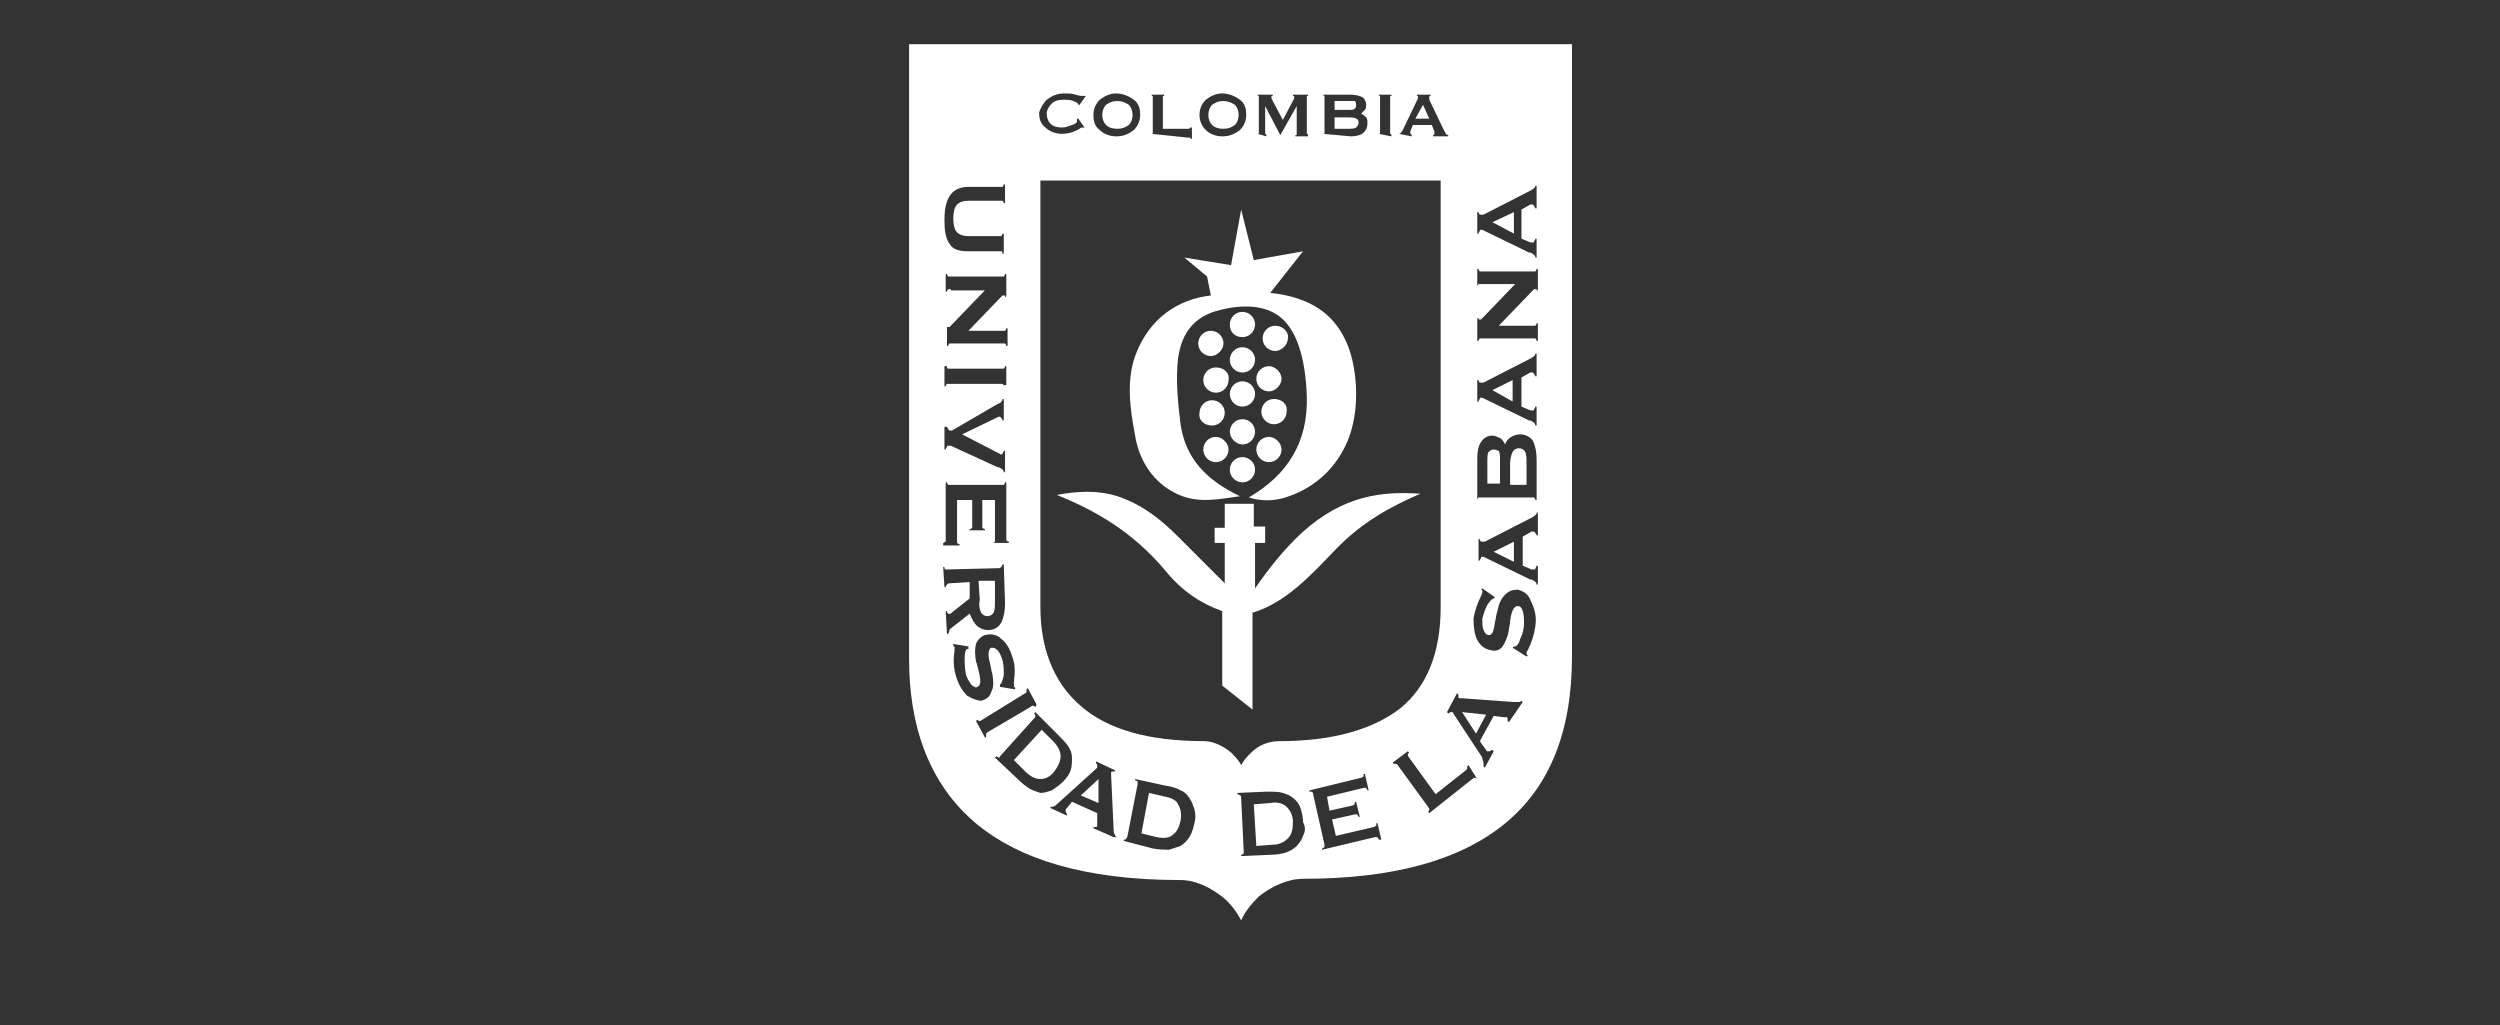 <?xml version="1.0" encoding="utf-8"?>
<!-- Generator: Adobe Illustrator 21.1.0, SVG Export Plug-In . SVG Version: 6.00 Build 0)  -->
<svg version="1.1" id="Capa_1" xmlns="http://www.w3.org/2000/svg" xmlns:xlink="http://www.w3.org/1999/xlink" x="0px" y="0px"
	 viewBox="0 0 198 81.2" style="enable-background:new 0 0 198 81.2;" xml:space="preserve">
<rect x="0" y="0" width="198" height="81.2" fill="#333333" stroke="none"/>
<style type="text/css">
	.st0{clip-path:url(#SVGID_2_);}
	.st1{clip-path:url(#SVGID_4_);fill:#FFFFFF;}
	.st2{clip-path:url(#SVGID_6_);}
	.st3{clip-path:url(#SVGID_8_);fill:#FFFFFF;}
	.st4{clip-path:url(#SVGID_10_);}
	.st5{clip-path:url(#SVGID_12_);fill:#FFFFFF;}
	.st6{clip-path:url(#SVGID_14_);}
	.st7{clip-path:url(#SVGID_16_);fill:#FFFFFF;}
	.st8{clip-path:url(#SVGID_18_);}
	.st9{clip-path:url(#SVGID_20_);fill:#FFFFFF;}
	.st10{clip-path:url(#SVGID_22_);}
	.st11{clip-path:url(#SVGID_24_);fill:#FFFFFF;}
	.st12{clip-path:url(#SVGID_26_);}
	.st13{clip-path:url(#SVGID_28_);fill:#FFFFFF;}
	.st14{clip-path:url(#SVGID_30_);}
	.st15{clip-path:url(#SVGID_32_);fill:#FFFFFF;}
	.st16{clip-path:url(#SVGID_34_);}
	.st17{clip-path:url(#SVGID_36_);fill:#FFFFFF;}
	.st18{clip-path:url(#SVGID_38_);}
	.st19{clip-path:url(#SVGID_40_);fill:#FFFFFF;}
	.st20{clip-path:url(#SVGID_42_);}
	.st21{clip-path:url(#SVGID_44_);fill:#FFFFFF;}
	.st22{clip-path:url(#SVGID_46_);}
	.st23{clip-path:url(#SVGID_48_);fill:#FFFFFF;}
	.st24{clip-path:url(#SVGID_50_);}
	.st25{clip-path:url(#SVGID_52_);fill:#FFFFFF;}
	.st26{clip-path:url(#SVGID_54_);}
	.st27{clip-path:url(#SVGID_56_);fill:#FFFFFF;}
	.st28{clip-path:url(#SVGID_58_);}
	.st29{clip-path:url(#SVGID_60_);fill:#FFFFFF;}
	.st30{clip-path:url(#SVGID_62_);}
	.st31{clip-path:url(#SVGID_64_);fill:#FFFFFF;}
	.st32{clip-path:url(#SVGID_66_);}
	.st33{clip-path:url(#SVGID_68_);enable-background:new    ;}
	.st34{clip-path:url(#SVGID_70_);}
	.st35{clip-path:url(#SVGID_72_);}
	.st36{clip-path:url(#SVGID_74_);fill:#FFFFFF;}
	.st37{clip-path:url(#SVGID_76_);}
	.st38{clip-path:url(#SVGID_78_);fill:#FFFFFF;}
	.st39{clip-path:url(#SVGID_80_);}
	.st40{clip-path:url(#SVGID_82_);fill:#FFFFFF;}
	.st41{clip-path:url(#SVGID_84_);}
	.st42{clip-path:url(#SVGID_86_);fill:#FFFFFF;}
	.st43{clip-path:url(#SVGID_88_);}
	.st44{clip-path:url(#SVGID_90_);fill:#FFFFFF;}
	.st45{clip-path:url(#SVGID_92_);}
	.st46{clip-path:url(#SVGID_94_);fill:#FFFFFF;}
	.st47{clip-path:url(#SVGID_96_);}
	.st48{clip-path:url(#SVGID_98_);fill:#FFFFFF;}
	.st49{clip-path:url(#SVGID_100_);}
	.st50{clip-path:url(#SVGID_102_);fill:#FFFFFF;}
	.st51{clip-path:url(#SVGID_104_);}
	.st52{clip-path:url(#SVGID_106_);fill:#FFFFFF;}
	.st53{clip-path:url(#SVGID_108_);}
	.st54{clip-path:url(#SVGID_110_);fill:#FFFFFF;}
	.st55{clip-path:url(#SVGID_112_);}
	.st56{clip-path:url(#SVGID_114_);fill:#FFFFFF;}
	.st57{clip-path:url(#SVGID_116_);}
	.st58{clip-path:url(#SVGID_118_);fill:#FFFFFF;}
	.st59{clip-path:url(#SVGID_120_);}
	.st60{clip-path:url(#SVGID_122_);fill:#FFFFFF;}
	.st61{clip-path:url(#SVGID_124_);}
	.st62{clip-path:url(#SVGID_126_);fill:#FFFFFF;}
	.st63{clip-path:url(#SVGID_128_);}
	.st64{clip-path:url(#SVGID_130_);fill:#FFFFFF;}
	.st65{clip-path:url(#SVGID_132_);}
	.st66{clip-path:url(#SVGID_134_);fill:#FFFFFF;}
</style>
<g>
	<defs>
		<path id="SVGID_1_" d="M77.7,48.5c0.1,0.2,0.3,0.3,0.5,0.3c0.2,0,0.4-0.1,0.5-0.3c0.1-0.2,0.1-0.5,0.1-1l0-1.5l-1.3,0l0.1,1.5
			C77.5,48,77.6,48.3,77.7,48.5"/>
	</defs>
	<clipPath id="SVGID_2_">
		<use xlink:href="#SVGID_1_"  style="overflow:visible;"/>
	</clipPath>
	<g class="st0">
		<defs>
			<rect id="SVGID_3_" x="-56.8" y="-827" width="915.9" height="1308"/>
		</defs>
		<clipPath id="SVGID_4_">
			<use xlink:href="#SVGID_3_"  style="overflow:visible;"/>
		</clipPath>
		<rect x="73.9" y="42.4" class="st1" width="8.5" height="10"/>
	</g>
</g>
<g>
	<defs>
		<path id="SVGID_5_" d="M88.5,10.2c0.4,0,0.6-0.1,0.9-0.3c0.2-0.2,0.3-0.5,0.3-0.8c0-0.3-0.1-0.6-0.3-0.8C89.1,8.1,88.8,8,88.5,8
			c-0.4,0-0.6,0.1-0.9,0.3c-0.2,0.2-0.3,0.5-0.3,0.8c0,0.3,0.1,0.6,0.3,0.8C87.8,10.1,88.1,10.2,88.5,10.2"/>
	</defs>
	<clipPath id="SVGID_6_">
		<use xlink:href="#SVGID_5_"  style="overflow:visible;"/>
	</clipPath>
	<g class="st2">
		<defs>
			<rect id="SVGID_7_" x="-56.8" y="-827" width="915.9" height="1308"/>
		</defs>
		<clipPath id="SVGID_8_">
			<use xlink:href="#SVGID_7_"  style="overflow:visible;"/>
		</clipPath>
		<rect x="83.7" y="4.4" class="st3" width="9.5" height="9.4"/>
	</g>
</g>
<g>
	<defs>
		<polygon id="SVGID_9_" points="119.9,16.8 118.2,17.6 119.9,18.5 		"/>
	</defs>
	<clipPath id="SVGID_10_">
		<use xlink:href="#SVGID_9_"  style="overflow:visible;"/>
	</clipPath>
	<g class="st4">
		<defs>
			<rect id="SVGID_11_" x="-56.8" y="-827" width="915.9" height="1308"/>
		</defs>
		<clipPath id="SVGID_12_">
			<use xlink:href="#SVGID_11_"  style="overflow:visible;"/>
		</clipPath>
		<rect x="114.6" y="13.3" class="st5" width="8.8" height="8.8"/>
	</g>
</g>
<g>
	<defs>
		<polygon id="SVGID_13_" points="85.6,63 87,63.6 87,61.7 		"/>
	</defs>
	<clipPath id="SVGID_14_">
		<use xlink:href="#SVGID_13_"  style="overflow:visible;"/>
	</clipPath>
	<g class="st6">
		<defs>
			<rect id="SVGID_15_" x="-56.8" y="-827" width="915.9" height="1308"/>
		</defs>
		<clipPath id="SVGID_16_">
			<use xlink:href="#SVGID_15_"  style="overflow:visible;"/>
		</clipPath>
		<rect x="82" y="58.1" class="st7" width="8.6" height="9.1"/>
	</g>
</g>
<g>
	<defs>
		<path id="SVGID_17_" d="M84,59.9c0-0.4-0.2-0.8-0.6-1.2l-0.9-0.9l-2.2,2.4l0.9,0.9c0.4,0.4,0.8,0.6,1.2,0.6c0.4,0,0.8-0.2,1.1-0.6
			C83.8,60.7,84,60.3,84,59.9"/>
	</defs>
	<clipPath id="SVGID_18_">
		<use xlink:href="#SVGID_17_"  style="overflow:visible;"/>
	</clipPath>
	<g class="st8">
		<defs>
			<rect id="SVGID_19_" x="-56.8" y="-827" width="915.9" height="1308"/>
		</defs>
		<clipPath id="SVGID_20_">
			<use xlink:href="#SVGID_19_"  style="overflow:visible;"/>
		</clipPath>
		<rect x="76.7" y="54.2" class="st9" width="10.9" height="11"/>
	</g>
</g>
<g>
	<defs>
		<path id="SVGID_21_" d="M96.9,10.2c0.4,0,0.6-0.1,0.9-0.3c0.2-0.2,0.3-0.5,0.3-0.8c0-0.3-0.1-0.6-0.3-0.8C97.5,8.1,97.2,8,96.9,8
			c-0.4,0-0.6,0.1-0.9,0.3c-0.2,0.2-0.3,0.5-0.3,0.8c0,0.3,0.1,0.6,0.3,0.8C96.2,10.1,96.5,10.2,96.9,10.2"/>
	</defs>
	<clipPath id="SVGID_22_">
		<use xlink:href="#SVGID_21_"  style="overflow:visible;"/>
	</clipPath>
	<g class="st10">
		<defs>
			<rect id="SVGID_23_" x="-56.8" y="-827" width="915.9" height="1308"/>
		</defs>
		<clipPath id="SVGID_24_">
			<use xlink:href="#SVGID_23_"  style="overflow:visible;"/>
		</clipPath>
		<rect x="92.1" y="4.4" class="st11" width="9.5" height="9.4"/>
	</g>
</g>
<g>
	<defs>
		<path id="SVGID_25_" d="M120.3,35.5c-0.2,0-0.4,0.1-0.5,0.3c-0.1,0.2-0.2,0.5-0.2,1v1.6h1.3v-1.6c0-0.5,0-0.8-0.1-1
			C120.7,35.6,120.5,35.5,120.3,35.5"/>
	</defs>
	<clipPath id="SVGID_26_">
		<use xlink:href="#SVGID_25_"  style="overflow:visible;"/>
	</clipPath>
	<g class="st12">
		<defs>
			<rect id="SVGID_27_" x="-56.8" y="-827" width="915.9" height="1308"/>
		</defs>
		<clipPath id="SVGID_28_">
			<use xlink:href="#SVGID_27_"  style="overflow:visible;"/>
		</clipPath>
		<rect x="116.1" y="31.9" class="st13" width="8.4" height="10"/>
	</g>
</g>
<g>
	<defs>
		<path id="SVGID_29_" d="M118.3,35.6c-0.2,0-0.3,0.1-0.4,0.2c-0.1,0.1-0.1,0.4-0.1,0.8v1.7h1v-1.9c0-0.3,0-0.5-0.1-0.7
			C118.6,35.7,118.5,35.6,118.3,35.6"/>
	</defs>
	<clipPath id="SVGID_30_">
		<use xlink:href="#SVGID_29_"  style="overflow:visible;"/>
	</clipPath>
	<g class="st14">
		<defs>
			<rect id="SVGID_31_" x="-56.8" y="-827" width="915.9" height="1308"/>
		</defs>
		<clipPath id="SVGID_32_">
			<use xlink:href="#SVGID_31_"  style="overflow:visible;"/>
		</clipPath>
		<rect x="114.2" y="32" class="st15" width="8.2" height="9.9"/>
	</g>
</g>
<g>
	<defs>
		<path id="SVGID_33_" d="M92.3,63.1L91,62.8L90.4,66l1.2,0.3c0.5,0.1,1,0.1,1.3-0.2c0.3-0.2,0.5-0.6,0.6-1.1c0.1-0.5,0-1-0.2-1.3
			C93.2,63.4,92.8,63.2,92.3,63.1"/>
	</defs>
	<clipPath id="SVGID_34_">
		<use xlink:href="#SVGID_33_"  style="overflow:visible;"/>
	</clipPath>
	<g class="st16">
		<defs>
			<rect id="SVGID_35_" x="-56.8" y="-827" width="915.9" height="1308"/>
		</defs>
		<clipPath id="SVGID_36_">
			<use xlink:href="#SVGID_35_"  style="overflow:visible;"/>
		</clipPath>
		<rect x="86.9" y="59.2" class="st17" width="10.4" height="10.7"/>
	</g>
</g>
<g>
	<defs>
		<polygon id="SVGID_37_" points="112.7,8.3 112.1,9.4 113.2,9.4 		"/>
	</defs>
	<clipPath id="SVGID_38_">
		<use xlink:href="#SVGID_37_"  style="overflow:visible;"/>
	</clipPath>
	<g class="st18">
		<defs>
			<rect id="SVGID_39_" x="-56.8" y="-827" width="915.9" height="1308"/>
		</defs>
		<clipPath id="SVGID_40_">
			<use xlink:href="#SVGID_39_"  style="overflow:visible;"/>
		</clipPath>
		<rect x="108.5" y="4.7" class="st19" width="8.2" height="8.3"/>
	</g>
</g>
<g>
	<defs>
		<polygon id="SVGID_41_" points="119.8,30.1 118.2,30.9 119.8,31.8 		"/>
	</defs>
	<clipPath id="SVGID_42_">
		<use xlink:href="#SVGID_41_"  style="overflow:visible;"/>
	</clipPath>
	<g class="st20">
		<defs>
			<rect id="SVGID_43_" x="-56.8" y="-827" width="915.9" height="1308"/>
		</defs>
		<clipPath id="SVGID_44_">
			<use xlink:href="#SVGID_43_"  style="overflow:visible;"/>
		</clipPath>
		<rect x="114.6" y="26.6" class="st21" width="8.8" height="8.8"/>
	</g>
</g>
<g>
	<defs>
		<path id="SVGID_45_" d="M107.3,8.6c0.1-0.1,0.1-0.1,0.1-0.3c0-0.1,0-0.2-0.1-0.3C107.2,8,107,8,106.8,8h-1.1v0.7h1.2
			C107.1,8.7,107.2,8.7,107.3,8.6"/>
	</defs>
	<clipPath id="SVGID_46_">
		<use xlink:href="#SVGID_45_"  style="overflow:visible;"/>
	</clipPath>
	<g class="st22">
		<defs>
			<rect id="SVGID_47_" x="-56.8" y="-827" width="915.9" height="1308"/>
		</defs>
		<clipPath id="SVGID_48_">
			<use xlink:href="#SVGID_47_"  style="overflow:visible;"/>
		</clipPath>
		<rect x="102.1" y="4.4" class="st23" width="9" height="7.9"/>
	</g>
</g>
<g>
	<defs>
		<path id="SVGID_49_" d="M107.6,9.7c0-0.2-0.1-0.3-0.2-0.3c-0.1-0.1-0.3-0.1-0.6-0.1h-1.1v0.9h1c0.3,0,0.6,0,0.7-0.1
			C107.5,10,107.6,9.9,107.6,9.7"/>
	</defs>
	<clipPath id="SVGID_50_">
		<use xlink:href="#SVGID_49_"  style="overflow:visible;"/>
	</clipPath>
	<g class="st24">
		<defs>
			<rect id="SVGID_51_" x="-56.8" y="-827" width="915.9" height="1308"/>
		</defs>
		<clipPath id="SVGID_52_">
			<use xlink:href="#SVGID_51_"  style="overflow:visible;"/>
		</clipPath>
		<rect x="102.1" y="5.7" class="st25" width="9" height="8"/>
	</g>
</g>
<g>
	<defs>
		<polygon id="SVGID_53_" points="119.9,44.5 119.9,42.9 118.3,43.7 		"/>
	</defs>
	<clipPath id="SVGID_54_">
		<use xlink:href="#SVGID_53_"  style="overflow:visible;"/>
	</clipPath>
	<g class="st26">
		<defs>
			<rect id="SVGID_55_" x="-56.8" y="-827" width="915.9" height="1308"/>
		</defs>
		<clipPath id="SVGID_56_">
			<use xlink:href="#SVGID_55_"  style="overflow:visible;"/>
		</clipPath>
		<rect x="114.7" y="39.3" class="st27" width="8.8" height="8.8"/>
	</g>
</g>
<g>
	<defs>
		<path id="SVGID_57_" d="M100.6,63.6l-1.3,0.1l0.2,3.3l1.3-0.1c0.5,0,0.9-0.2,1.2-0.5c0.3-0.3,0.4-0.7,0.4-1.3
			c0-0.5-0.2-0.9-0.5-1.2C101.6,63.6,101.1,63.5,100.6,63.6"/>
	</defs>
	<clipPath id="SVGID_58_">
		<use xlink:href="#SVGID_57_"  style="overflow:visible;"/>
	</clipPath>
	<g class="st28">
		<defs>
			<rect id="SVGID_59_" x="-56.8" y="-827" width="915.9" height="1308"/>
		</defs>
		<clipPath id="SVGID_60_">
			<use xlink:href="#SVGID_59_"  style="overflow:visible;"/>
		</clipPath>
		<rect x="95.8" y="60" class="st29" width="10.1" height="10.5"/>
	</g>
</g>
<g>
	<defs>
		<polygon id="SVGID_61_" points="116.9,58.1 117.7,56.6 115.8,56.4 		"/>
	</defs>
	<clipPath id="SVGID_62_">
		<use xlink:href="#SVGID_61_"  style="overflow:visible;"/>
	</clipPath>
	<g class="st30">
		<defs>
			<rect id="SVGID_63_" x="-56.8" y="-827" width="915.9" height="1308"/>
		</defs>
		<clipPath id="SVGID_64_">
			<use xlink:href="#SVGID_63_"  style="overflow:visible;"/>
		</clipPath>
		<rect x="112.3" y="52.9" class="st31" width="9" height="8.8"/>
	</g>
</g>
<g>
	<defs>
		<rect id="SVGID_65_" x="72" y="3.5" width="52.5" height="69.5"/>
	</defs>
	<clipPath id="SVGID_66_">
		<use xlink:href="#SVGID_65_"  style="overflow:visible;"/>
	</clipPath>
	<g class="st32">
		<defs>
			<rect id="SVGID_67_" x="-56.8" y="-827" width="915.9" height="1308"/>
		</defs>
		<clipPath id="SVGID_68_">
			<use xlink:href="#SVGID_67_"  style="overflow:visible;"/>
		</clipPath>
		<g class="st33">
			<g>
				<defs>
					<rect id="SVGID_69_" x="72" y="3" width="52.9" height="70.1"/>
				</defs>
				<clipPath id="SVGID_70_">
					<use xlink:href="#SVGID_69_"  style="overflow:visible;"/>
				</clipPath>
				<g class="st34">
					<defs>
						<path id="SVGID_71_" d="M72,3.5v48.7c0,5,1.4,9.8,5.4,13.1c3.3,2.7,8.4,4.4,16.1,4.4c1.2,0,2.4,0.6,3.4,1.4
							c0.6,0.5,1.1,1.2,1.4,1.8c0.3-0.7,0.8-1.3,1.4-1.9c1-0.8,2.3-1.4,3.5-1.4c7,0,12.3-1.4,15.9-4.3c3.6-2.9,5.4-7.3,5.4-13.3V3.5
							H72z M121.4,25.8c0.1,0,0.2,0,0.2,0c0,0,0.1-0.1,0.1-0.2h0.1V27h-0.1c0-0.1-0.1-0.2-0.1-0.2c0,0-0.1,0-0.2,0h-4
							c-0.1,0-0.1,0-0.2,0c0,0-0.1,0.1-0.1,0.2H117v-1.8h0.1c0,0,0,0.1,0,0.1c0,0,0.1,0,0.1,0c0,0,0.1,0,0.1,0c0,0,0.1-0.1,0.1-0.1
							l2.6-2.7h-2.7c-0.1,0-0.2,0-0.2,0c0,0-0.1,0.1-0.1,0.2H117v-1.4h0.1c0,0.1,0.1,0.2,0.1,0.2c0,0,0.1,0,0.2,0h4
							c0.1,0,0.1,0,0.2,0c0,0,0.1-0.1,0.1-0.2h0.1V23h-0.1c0-0.1,0-0.1,0-0.1c0,0-0.1,0-0.1,0c0,0-0.1,0-0.1,0c0,0-0.1,0.1-0.1,0.1
							l-2.7,2.8H121.4z M117,16.8h0.1c0,0.1,0.1,0.2,0.1,0.2c0,0,0.1,0,0.1,0c0,0,0,0,0.1,0c0,0,0.1,0,0.1,0l3.7-1.9
							c0.2-0.1,0.3-0.2,0.3-0.2c0.1-0.1,0.1-0.1,0.1-0.2h0.1v1.8h-0.1c0-0.1-0.1-0.1-0.1-0.2c0,0-0.1-0.1-0.1-0.1c0,0,0,0-0.1,0
							c0,0-0.1,0-0.1,0l-0.7,0.4v2.3l0.7,0.3c0,0,0.1,0,0.1,0c0,0,0,0,0.1,0c0.1,0,0.1,0,0.1-0.1c0,0,0.1-0.1,0.1-0.2h0.1v1.5h-0.1
							c0-0.2-0.2-0.3-0.4-0.4c0,0,0,0-0.1,0l-3.7-1.8c0,0-0.1,0-0.1,0c0,0,0,0,0,0c-0.1,0-0.1,0-0.1,0.1c0,0-0.1,0.1-0.1,0.2H117
							V16.8z M117,30.1h0.1c0,0.1,0.1,0.2,0.1,0.2c0,0,0.1,0,0.1,0c0,0,0,0,0.1,0c0,0,0.1,0,0.1,0l3.7-1.9c0.2-0.1,0.3-0.2,0.3-0.2
							c0.1-0.1,0.1-0.1,0.1-0.2h0.1v1.8h-0.1c0-0.1-0.1-0.1-0.1-0.2c0,0-0.1-0.1-0.1-0.1c0,0,0,0-0.1,0c0,0-0.1,0-0.1,0l-0.7,0.4
							v2.3l0.7,0.3c0,0,0.1,0,0.1,0c0,0,0,0,0.1,0c0.1,0,0.1,0,0.1-0.1c0,0,0.1-0.1,0.1-0.2h0.1v1.5h-0.1c0-0.2-0.2-0.3-0.4-0.4
							c0,0,0,0-0.1,0l-3.7-1.8c0,0-0.1,0-0.1,0c0,0,0,0,0,0c-0.1,0-0.1,0-0.1,0.1c0,0-0.1,0.1-0.1,0.2H117V30.1z M121.7,36.4v3.2
							h-0.1c0-0.1-0.1-0.2-0.1-0.2c0,0-0.1,0-0.2,0h-4c-0.1,0-0.1,0-0.2,0c0,0-0.1,0.1-0.1,0.2H117v-3.3c0-0.6,0.1-1,0.3-1.3
							c0.2-0.3,0.5-0.5,0.9-0.5c0.2,0,0.4,0.1,0.6,0.2c0.2,0.1,0.3,0.3,0.4,0.5c0.1-0.3,0.3-0.5,0.5-0.6c0.2-0.1,0.4-0.2,0.7-0.2
							c0.4,0,0.8,0.2,1,0.5C121.6,35.3,121.7,35.8,121.7,36.4z M110.8,10.6c0.1,0,0.2-0.1,0.3-0.3c0,0,0,0,0,0l1.2-2.5
							c0,0,0,0,0-0.1c0,0,0,0,0,0c0,0,0-0.1,0-0.1c0,0-0.1,0-0.1-0.1V7.5h1.1v0.1c-0.1,0-0.1,0-0.1,0.1c0,0,0,0,0,0.1c0,0,0,0,0,0
							c0,0,0,0,0,0.1l1.2,2.5c0.1,0.1,0.1,0.2,0.1,0.2c0,0,0.1,0.1,0.2,0.1v0.1h-1.2v-0.1c0.1,0,0.1,0,0.1-0.1c0,0,0,0,0-0.1
							c0,0,0,0,0,0c0,0,0,0,0-0.1l-0.2-0.5h-1.5l-0.2,0.5c0,0,0,0.1,0,0.1c0,0,0,0,0,0c0,0,0,0.1,0,0.1c0,0,0.1,0,0.1,0.1v0.1
							L110.8,10.6L110.8,10.6z M109.2,10.6c0.1,0,0.1,0,0.1-0.1c0,0,0-0.1,0-0.1V7.7c0-0.1,0-0.1,0-0.1c0,0-0.1,0-0.1-0.1V7.5h1v0.1
							c-0.1,0-0.1,0-0.1,0.1c0,0,0,0.1,0,0.1v2.7c0,0.1,0,0.1,0,0.1c0,0,0.1,0,0.1,0.1v0.1L109.2,10.6L109.2,10.6z M104.8,10.6
							c0.1,0,0.1,0,0.1-0.1c0,0,0-0.1,0-0.1V7.7c0-0.1,0-0.1,0-0.1c0,0-0.1,0-0.1-0.1V7.5h2.2c0.4,0,0.7,0.1,0.9,0.2
							c0.2,0.1,0.3,0.4,0.3,0.6c0,0.1,0,0.3-0.1,0.4c-0.1,0.1-0.2,0.2-0.3,0.3c0.2,0.1,0.3,0.2,0.4,0.3c0.1,0.1,0.1,0.3,0.1,0.5
							c0,0.3-0.1,0.5-0.3,0.7c-0.2,0.2-0.6,0.3-1,0.3L104.8,10.6L104.8,10.6z M99.6,10.6c0.1,0,0.1,0,0.1-0.1c0,0,0-0.1,0-0.1V7.7
							c0-0.1,0-0.1,0-0.1c0,0-0.1,0-0.1-0.1V7.5h1.2v0.1c0,0-0.1,0-0.1,0c0,0,0,0.1,0,0.1c0,0,0,0,0,0.1c0,0,0,0,0,0l0.9,1.7
							l0.9-1.7c0,0,0-0.1,0-0.1c0,0,0,0,0,0c0,0,0-0.1,0-0.1c0,0-0.1,0-0.1,0V7.5h1.2v0.1c-0.1,0-0.1,0-0.1,0.1c0,0,0,0.1,0,0.1v2.7
							c0,0.1,0,0.1,0,0.1c0,0,0.1,0,0.1,0.1v0.1h-1v-0.1c0.1,0,0.1,0,0.1-0.1c0,0,0-0.1,0-0.1V8.4l-1.3,2.3l-1.2-2.3v2.1
							c0,0.1,0,0.1,0,0.1c0,0,0.1,0,0.1,0.1v0.1L99.6,10.6L99.6,10.6z M95.5,7.9c0.4-0.3,0.8-0.5,1.3-0.5c0.5,0,1,0.2,1.4,0.5
							c0.4,0.3,0.5,0.7,0.5,1.2c0,0.5-0.2,0.9-0.5,1.2c-0.4,0.3-0.8,0.5-1.4,0.5c-0.5,0-1-0.2-1.3-0.5C95.2,10,95,9.6,95,9.1
							C95,8.6,95.2,8.2,95.5,7.9z M91.2,10.6c0.1,0,0.1,0,0.1-0.1c0,0,0-0.1,0-0.1V7.7c0-0.1,0-0.1,0-0.1c0,0-0.1,0-0.1-0.1V7.5h1
							v0.1c-0.1,0-0.1,0-0.1,0.1c0,0,0,0.1,0,0.1v2.4h2c0.1,0,0.1,0,0.1,0c0,0,0-0.1,0.1-0.1l0.1,0v0.9h-0.1c0-0.1,0-0.1-0.1-0.1
							c0,0-0.1,0-0.1,0L91.2,10.6L91.2,10.6z M87.1,7.9c0.4-0.3,0.8-0.5,1.3-0.5c0.5,0,1,0.2,1.4,0.5c0.4,0.3,0.5,0.7,0.5,1.2
							c0,0.5-0.2,0.9-0.5,1.2c-0.4,0.3-0.8,0.5-1.4,0.5c-0.5,0-1-0.2-1.3-0.5c-0.4-0.3-0.5-0.7-0.5-1.2C86.6,8.6,86.8,8.2,87.1,7.9z
							 M82.9,7.9c0.4-0.3,0.8-0.5,1.4-0.5c0.3,0,0.6,0,0.9,0.1c0.3,0.1,0.5,0.1,0.5,0.1c0,0,0,0,0.1,0c0,0,0.1,0,0.1,0l0.1,0
							l-0.5,0.7l-0.1,0c0,0,0,0,0,0c0,0,0,0,0,0c0-0.1-0.1-0.2-0.4-0.3c-0.2-0.1-0.5-0.1-0.8-0.1c-0.4,0-0.7,0.1-0.9,0.3
							c-0.2,0.2-0.4,0.5-0.4,0.8c0,0.3,0.1,0.6,0.3,0.8c0.2,0.2,0.5,0.3,0.9,0.3c0.3,0,0.5-0.1,0.8-0.2c0.3-0.1,0.4-0.2,0.4-0.3
							c0,0,0,0,0-0.1c0,0,0,0,0-0.1l0.1,0l0.5,0.7l-0.1,0c0,0,0,0-0.1,0c0,0,0,0,0,0c0,0-0.1,0-0.2,0.1c-0.5,0.3-1,0.4-1.4,0.4
							c-0.5,0-1-0.2-1.3-0.5c-0.4-0.3-0.5-0.7-0.5-1.2C82.4,8.6,82.6,8.2,82.9,7.9z M79.1,35.9C79.1,35.9,79.2,35.9,79.1,35.9
							c0.1,0,0.1,0.1,0.2,0.1c0,0,0.1,0,0.1-0.1c0,0,0.1-0.1,0.1-0.2h0.1v1.7h-0.1c0-0.2-0.2-0.3-0.4-0.4c0,0-0.1,0-0.1,0l-3.7-1.7
							c0,0,0,0-0.1,0c0,0-0.1,0-0.1,0c-0.1,0-0.1,0-0.1,0.1c0,0-0.1,0.1-0.1,0.2h-0.1v-1.8H75c0,0.1,0.1,0.1,0.1,0.2
							c0,0,0.1,0.1,0.1,0.1c0,0,0,0,0.1,0c0,0,0.1,0,0.1,0L79,32c0.2-0.1,0.3-0.1,0.3-0.2c0.1-0.1,0.1-0.1,0.1-0.2h0.1v1.7h-0.1
							c0-0.1-0.1-0.2-0.1-0.2c0,0-0.1-0.1-0.1-0.1c0,0-0.1,0-0.1,0c0,0,0,0,0,0l-2.9,1.4L79.1,35.9z M75.3,22.9c-0.1,0-0.2,0-0.2,0
							c0,0-0.1,0.1-0.1,0.2h-0.1v-1.4H75c0,0.1,0.1,0.2,0.1,0.2c0,0,0.1,0,0.2,0h4c0.1,0,0.1,0,0.2,0c0,0,0.1-0.1,0.1-0.2h0.1v1.8
							h-0.1c0,0,0-0.1,0-0.1c0,0-0.1,0-0.1,0c0,0-0.1,0-0.1,0c0,0-0.1,0.1-0.1,0.1l-2.6,2.7h2.7c0.1,0,0.2,0,0.2,0
							c0,0,0.1-0.1,0.1-0.2h0.1v1.4h-0.1c0-0.1-0.1-0.2-0.1-0.2c0,0-0.1,0-0.2,0h-4c-0.1,0-0.1,0-0.2,0c0,0-0.1,0.1-0.1,0.2h-0.1
							v-1.6H75c0,0.1,0,0.1,0,0.1c0,0,0.1,0,0.1,0c0,0,0.1,0,0.1,0c0,0,0.1-0.1,0.1-0.1l2.7-2.8H75.3z M79.5,30.6
							c0-0.1,0-0.1-0.1-0.2c0,0-0.1,0-0.2,0h-4c-0.1,0-0.2,0-0.2,0c0,0-0.1,0.1-0.1,0.2h-0.1V29H75c0,0.1,0,0.2,0.1,0.2
							c0,0,0.1,0,0.2,0h4c0.1,0,0.2,0,0.2,0c0,0,0.1-0.1,0.1-0.2h0.1v1.5H79.5z M75.3,15.4c0.3-0.4,0.8-0.6,1.4-0.6h2.5
							c0.1,0,0.2,0,0.2,0c0,0,0.1-0.1,0.1-0.2h0.1v1.5h-0.1c0-0.1,0-0.1-0.1-0.2c0,0-0.1,0-0.2,0h-2.5c-0.4,0-0.7,0.1-0.9,0.3
							c-0.2,0.2-0.3,0.6-0.3,1.1c0,0.5,0.1,0.9,0.3,1.1c0.2,0.2,0.5,0.3,0.9,0.3h0h2.4c0.1,0,0.2,0,0.2,0c0,0,0.1-0.1,0.1-0.2h0.1
							v1.6h-0.1c0-0.1,0-0.2-0.1-0.2c0,0-0.1,0-0.2,0h-2.5c-0.7,0-1.2-0.2-1.4-0.6c-0.3-0.4-0.4-1-0.4-1.9
							C74.8,16.4,75,15.8,75.3,15.4z M74.7,43c0.1,0,0.1-0.1,0.2-0.1c0,0,0-0.1,0-0.2v-4.5H75c0,0.1,0.1,0.2,0.1,0.2
							c0,0,0.1,0,0.2,0h4c0.1,0,0.1,0,0.2,0c0,0,0.1-0.1,0.1-0.2h0.1v4.4c0,0.1,0,0.2,0,0.2c0,0,0.1,0.1,0.2,0.1v0.1h-1.3V43
							c0.1,0,0.1,0,0.2-0.1c0,0,0-0.1,0-0.2v0v-3.1h-1v2c0,0.1,0,0.2,0,0.2c0,0,0.1,0.1,0.2,0.1V42h-1.2v-0.1c0.1,0,0.1,0,0.2-0.1
							c0,0,0-0.1,0-0.2v-2h-1.2v3.2c0,0.1,0,0.2,0,0.2c0,0,0.1,0.1,0.2,0.1v0.1h-1.3V43z M75.1,50.2l-0.1,0l-0.1-1.8l0.1,0
							c0,0.1,0,0.1,0.1,0.2c0,0,0.1,0.1,0.1,0c0,0,0,0,0.1,0c0,0,0.1-0.1,0.1-0.1l1.4-1.1l0-1.3l-1.6,0.1c-0.1,0-0.1,0-0.2,0.1
							c0,0-0.1,0.1-0.1,0.2l-0.1,0l-0.1-1.6l0.1,0c0,0.1,0,0.2,0.1,0.2c0,0,0.1,0,0.2,0l4-0.1c0.1,0,0.1,0,0.2-0.1
							c0,0,0.1-0.1,0.1-0.2l0.1,0l0.1,3.1c0,0.6-0.1,1.1-0.3,1.5c-0.2,0.4-0.6,0.6-1,0.6c-0.4,0-0.6-0.1-0.9-0.3
							c-0.2-0.2-0.4-0.5-0.6-1l-1.4,1.1c-0.1,0.1-0.2,0.1-0.2,0.2C75.2,49.9,75.2,50,75.1,50.2z M76.6,55.1
							c-0.4-0.4-0.7-0.9-0.9-1.6c-0.2-0.7-0.2-1.3-0.1-2c0-0.1,0-0.2,0-0.2c0,0,0-0.1,0-0.1c0,0,0,0-0.1,0l0-0.2l1.2,0.2l0,0.2
							c0,0,0,0,0,0c0,0,0,0-0.1,0c-0.1,0-0.2,0.3-0.2,0.7c0,0.4,0,0.8,0.1,1.3c0.1,0.4,0.3,0.6,0.4,0.8c0.2,0.2,0.4,0.3,0.5,0.2
							c0.3-0.1,0.3-0.5,0.1-1.3c-0.1-0.3-0.1-0.5-0.2-0.7c-0.1-0.6-0.1-1,0-1.4c0.1-0.3,0.4-0.6,0.7-0.7c0.4-0.1,0.9-0.1,1.3,0.3
							c0.4,0.3,0.7,0.8,0.9,1.5c0.2,0.5,0.2,1.2,0.1,1.9c0,0.2,0,0.3,0,0.3c0,0,0,0,0,0.1c0,0,0.1,0,0.1,0.1l0,0.1l-1.2-0.2l0-0.2
							c0,0,0,0,0,0c0,0,0,0,0,0c0.1,0,0.2-0.3,0.3-0.7c0-0.4,0-0.8-0.1-1.2c-0.1-0.3-0.2-0.6-0.4-0.8c-0.2-0.2-0.3-0.2-0.5-0.2
							c-0.2,0.1-0.3,0.5-0.1,1.2c0.1,0.4,0.1,0.6,0.2,0.9c0.1,0.6,0.1,1.1-0.1,1.4c-0.1,0.4-0.4,0.6-0.8,0.7
							C77.5,55.5,77.1,55.4,76.6,55.1z M78.1,58.2c0,0,0,0.1,0,0.2L78,58.4l-0.7-1.3l0.1-0.1c0.1,0.1,0.1,0.1,0.2,0.1
							c0,0,0.1,0,0.2-0.1l3.4-2.1c0.1,0,0.1-0.1,0.1-0.1c0,0,0-0.1,0-0.2l0.1-0.1l0.7,1.3L82,56c-0.1-0.1-0.1-0.1-0.2-0.1
							c0,0-0.1,0-0.2,0.1L78.2,58C78.1,58.1,78.1,58.1,78.1,58.2z M81.6,62.5c-0.3-0.2-0.6-0.4-1-0.8L78.8,60l0.1-0.1
							c0.1,0,0.1,0.1,0.2,0.1c0,0,0.1,0,0.1-0.1l2.7-3c0.1-0.1,0.1-0.1,0.1-0.2c0,0,0-0.1-0.1-0.2l0.1-0.1l1.7,1.7
							c0.4,0.4,0.7,0.7,0.9,1c0.2,0.3,0.3,0.6,0.3,0.9c0,0.3,0,0.7-0.1,1c-0.1,0.3-0.3,0.6-0.6,0.9c-0.3,0.3-0.6,0.5-0.9,0.7
							c-0.3,0.1-0.6,0.2-0.9,0.2C82.1,62.7,81.8,62.6,81.6,62.5z M88.2,66.3l-1.6-0.7l0-0.1c0.1,0,0.2,0,0.2,0c0,0,0.1,0,0.1-0.1
							c0,0,0,0,0-0.1c0,0,0-0.1,0-0.1l0-0.8l-2-0.9L84.5,64c0,0-0.1,0.1-0.1,0.1c0,0,0,0,0,0.1c0,0,0,0.1,0,0.1c0,0,0.1,0.1,0.1,0.2
							l0,0.1l-1.3-0.6l0-0.1c0.2,0,0.3,0,0.5-0.2c0,0,0,0,0,0l3.1-2.8c0,0,0.1-0.1,0.1-0.1c0,0,0,0,0,0c0-0.1,0-0.1,0-0.2
							c0-0.1-0.1-0.1-0.1-0.2l0-0.1l1.5,0.7l0,0.1c-0.1,0-0.2,0-0.2,0c0,0-0.1,0-0.1,0.1c0,0,0,0,0,0.1c0,0,0,0.1,0,0.1l0.2,4.3
							c0,0.2,0,0.3,0.1,0.4c0,0.1,0.1,0.2,0.2,0.2L88.2,66.3z M94.6,65.2c-0.1,0.4-0.2,0.8-0.4,1.1c-0.2,0.3-0.4,0.5-0.7,0.7
							c-0.3,0.1-0.6,0.2-0.9,0.3c-0.3,0-0.8,0-1.3-0.1L89,66.6l0-0.1c0.1,0,0.2,0,0.2-0.1c0,0,0.1-0.1,0.1-0.2l0.8-4.1
							c0-0.1,0-0.2,0-0.2c0,0-0.1-0.1-0.2-0.1l0-0.1l2.3,0.5c0.6,0.1,1,0.2,1.3,0.4c0.3,0.1,0.5,0.3,0.7,0.6
							c0.2,0.3,0.3,0.6,0.4,0.9C94.7,64.5,94.7,64.8,94.6,65.2z M97.5,59.6c-0.6-0.5-1.4-0.9-2.1-0.9c-4.6,0-7.7-1-9.7-2.7
							c-2.4-2-3.3-4.9-3.3-7.9V14.3h31.7v33.8c0,3.6-1.1,6.3-3.2,8c-2.2,1.7-5.4,2.6-9.6,2.6c-0.8,0-1.6,0.3-2.2,0.9
							c-0.3,0.3-0.6,0.6-0.8,1C98.1,60.2,97.8,59.9,97.5,59.6z M103.2,66.2c-0.1,0.3-0.3,0.6-0.5,0.8c-0.2,0.2-0.5,0.4-0.8,0.5
							c-0.3,0.1-0.7,0.2-1.3,0.2l-2.3,0.1l0-0.1c0.1,0,0.2-0.1,0.2-0.1c0,0,0-0.1,0-0.2l-0.2-4.2c0-0.1,0-0.2-0.1-0.2
							c0,0-0.1-0.1-0.2-0.1l0-0.1l2.3-0.1c0.6,0,1,0,1.3,0.1c0.3,0.1,0.6,0.2,0.8,0.4c0.3,0.2,0.5,0.5,0.6,0.8
							c0.1,0.3,0.2,0.7,0.2,1.1C103.4,65.5,103.4,65.8,103.2,66.2z M109.2,66.5c0-0.1-0.1-0.1-0.1-0.2c0,0-0.1,0-0.2,0l-4.2,1l0-0.1
							c0.1,0,0.1-0.1,0.2-0.1c0,0,0-0.1,0-0.2l-0.9-4c0-0.1,0-0.1-0.1-0.2c0,0-0.1,0-0.2,0l0-0.1l4.1-1c0.1,0,0.1-0.1,0.2-0.1
							c0,0,0-0.1,0-0.2l0.1,0l0.3,1.3l-0.1,0c0-0.1-0.1-0.1-0.1-0.2c0,0-0.1,0-0.2,0l0,0l-2.9,0.7l0.2,1.1l1.8-0.4
							c0.1,0,0.1-0.1,0.2-0.1c0,0,0-0.1,0-0.2l0.1,0l0.3,1.2l-0.1,0c0-0.1-0.1-0.1-0.1-0.2c0,0-0.1,0-0.2,0l-1.8,0.4l0.3,1.3l3-0.7
							c0.1,0,0.1-0.1,0.2-0.1c0,0,0-0.1,0-0.2l0.1,0l0.3,1.3L109.2,66.5z M117,61.7c-0.1-0.1-0.1-0.1-0.2-0.1c0,0-0.1,0-0.2,0.1
							l-3.4,2.7l-0.1-0.1c0.1-0.1,0.1-0.1,0.1-0.2c0,0,0-0.1-0.1-0.2l-2.4-3.3c-0.1-0.1-0.1-0.1-0.1-0.1c0,0-0.1,0-0.2,0l-0.1-0.1
							l1.2-0.9l0.1,0.1c-0.1,0.1-0.1,0.1-0.1,0.2c0,0,0,0.1,0.1,0.2l2.1,2.9l2.4-1.9c0.1-0.1,0.1-0.1,0.1-0.1c0,0,0-0.1,0-0.2
							l0.1-0.1L117,61.7L117,61.7z M119.5,57.2l-0.1-0.1c0-0.1,0-0.2,0-0.2c0,0,0-0.1-0.1-0.1c0,0,0,0-0.1,0c0,0-0.1,0-0.1,0
							l-0.8-0.1l-1.1,2l0.5,0.7c0,0,0,0.1,0.1,0.1c0,0,0,0,0.1,0c0,0,0.1,0,0.1,0c0,0,0.1-0.1,0.2-0.1l0.1,0.1l-0.7,1.3l-0.1-0.1
							c0-0.2,0-0.4-0.1-0.6c0,0,0,0,0-0.1l-2.3-3.5c0,0,0-0.1-0.1-0.1c0,0,0,0,0,0c0,0-0.1,0-0.1,0c-0.1,0-0.1,0.1-0.2,0.1l-0.1-0.1
							l0.8-1.5l0.1,0.1c0,0.1,0,0.2,0,0.2c0,0,0,0.1,0.1,0.1c0,0,0,0,0.1,0c0,0,0.1,0,0.1,0l4.1,0.3c0.2,0,0.3,0,0.4,0
							c0.1,0,0.2-0.1,0.2-0.1l0.1,0.1L119.5,57.2z M121.6,49.6c-0.1,0.7-0.3,1.3-0.6,1.9c-0.1,0.1-0.1,0.2-0.1,0.2c0,0,0,0.1,0,0.1
							c0,0,0,0,0.1,0.1l-0.1,0.1l-1.1-0.7l0.1-0.1c0,0,0,0,0,0c0,0,0,0,0.1,0c0.1,0,0.3-0.2,0.4-0.6c0.2-0.4,0.3-0.8,0.3-1.2
							c0-0.4,0-0.7-0.1-1c-0.1-0.3-0.2-0.4-0.4-0.4c-0.3,0-0.5,0.4-0.6,1.2c0,0.3-0.1,0.5-0.1,0.7c-0.1,0.6-0.3,1-0.5,1.3
							c-0.2,0.3-0.6,0.4-0.9,0.3c-0.5-0.1-0.8-0.3-1.1-0.8c-0.2-0.4-0.3-1-0.3-1.7c0.1-0.6,0.3-1.2,0.6-1.8c0.1-0.2,0.1-0.3,0.1-0.3
							c0,0,0,0,0-0.1c0,0,0-0.1-0.1-0.1l0.1-0.1l1,0.7l-0.1,0.1c0,0,0,0,0,0c0,0,0,0,0,0c-0.1,0-0.3,0.2-0.5,0.5
							c-0.2,0.4-0.3,0.7-0.4,1.1c0,0.4,0,0.7,0.1,0.9c0.1,0.2,0.2,0.4,0.4,0.4c0.3,0,0.4-0.3,0.5-1c0.1-0.4,0.1-0.7,0.2-0.9
							c0.1-0.6,0.3-1,0.6-1.3c0.3-0.3,0.6-0.4,1-0.4c0.4,0.1,0.8,0.3,1,0.8C121.6,48.3,121.7,48.9,121.6,49.6z M121.8,42.4h-0.1
							c0-0.1-0.1-0.1-0.1-0.2c0,0-0.1-0.1-0.1-0.1c0,0,0,0-0.1,0c0,0-0.1,0-0.1,0l-0.7,0.4v2.3l0.7,0.3c0,0,0.1,0,0.1,0
							c0,0,0,0,0.1,0c0.1,0,0.1,0,0.1-0.1c0,0,0.1-0.1,0.1-0.2h0.1v1.5h-0.1c0-0.2-0.2-0.3-0.4-0.4c0,0,0,0-0.1,0l-3.7-1.8
							c0,0-0.1,0-0.1,0c0,0,0,0,0,0c-0.1,0-0.1,0-0.1,0.1c0,0-0.1,0.1-0.1,0.2h-0.1v-1.7h0.1c0,0.1,0.1,0.2,0.1,0.2c0,0,0.1,0,0.1,0
							c0,0,0,0,0.1,0c0,0,0.1,0,0.1,0l3.7-1.9c0.2-0.1,0.3-0.2,0.3-0.2c0.1-0.1,0.1-0.1,0.1-0.2h0.1V42.4z"/>
					</defs>
					<clipPath id="SVGID_72_">
						<use xlink:href="#SVGID_71_"  style="overflow:visible;"/>
					</clipPath>
					<g class="st35">
						<defs>
							<rect id="SVGID_73_" x="72" y="3" width="52.9" height="70.1"/>
						</defs>
						<clipPath id="SVGID_74_">
							<use xlink:href="#SVGID_73_"  style="overflow:visible;"/>
						</clipPath>
						<rect x="68.5" y="0" class="st36" width="59.6" height="76.7"/>
					</g>
				</g>
			</g>
		</g>
	</g>
</g>
<g>
	<defs>
		<path id="SVGID_75_" d="M96.3,36.6c0.6,0,1-0.5,1-1s-0.5-1-1-1c-0.6,0-1,0.5-1,1S95.7,36.6,96.3,36.6"/>
	</defs>
	<clipPath id="SVGID_76_">
		<use xlink:href="#SVGID_75_"  style="overflow:visible;"/>
	</clipPath>
	<g class="st37">
		<defs>
			<rect id="SVGID_77_" x="-56.8" y="-827" width="915.9" height="1308"/>
		</defs>
		<clipPath id="SVGID_78_">
			<use xlink:href="#SVGID_77_"  style="overflow:visible;"/>
		</clipPath>
		<rect x="91.7" y="30.9" class="st38" width="9.2" height="9.2"/>
	</g>
</g>
<g>
	<defs>
		<path id="SVGID_79_" d="M96,33.7c0.6,0,1-0.5,1-1c0-0.6-0.5-1-1-1c-0.6,0-1,0.5-1,1C94.9,33.3,95.4,33.7,96,33.7"/>
	</defs>
	<clipPath id="SVGID_80_">
		<use xlink:href="#SVGID_79_"  style="overflow:visible;"/>
	</clipPath>
	<g class="st39">
		<defs>
			<rect id="SVGID_81_" x="-56.8" y="-827" width="915.9" height="1308"/>
		</defs>
		<clipPath id="SVGID_82_">
			<use xlink:href="#SVGID_81_"  style="overflow:visible;"/>
		</clipPath>
		<rect x="91.4" y="28.1" class="st40" width="9.2" height="9.2"/>
	</g>
</g>
<g>
	<defs>
		<path id="SVGID_83_" d="M98.4,29.5c0.6,0,1-0.5,1-1c0-0.6-0.5-1-1-1c-0.6,0-1,0.5-1,1C97.4,29,97.8,29.5,98.4,29.5"/>
	</defs>
	<clipPath id="SVGID_84_">
		<use xlink:href="#SVGID_83_"  style="overflow:visible;"/>
	</clipPath>
	<g class="st41">
		<defs>
			<rect id="SVGID_85_" x="-56.8" y="-827" width="915.9" height="1308"/>
		</defs>
		<clipPath id="SVGID_86_">
			<use xlink:href="#SVGID_85_"  style="overflow:visible;"/>
		</clipPath>
		<rect x="93.8" y="23.8" class="st42" width="9.2" height="9.2"/>
	</g>
</g>
<g>
	<defs>
		<path id="SVGID_87_" d="M93.4,39.2c1.6,0.7,3.3,0.3,4.8,0.1c-2.7-1.3-4.3-3-4.7-5.7c-0.2-1.7-0.4-3.4-0.2-5.2
			c0.3-2.2,1.4-3.2,2.8-3.7c1.6-0.5,3.6-0.7,5,0.2c1.6,1,2.3,3.5,2.4,6.5c0.1,3.6-1.5,6.2-4.6,8c1,0.3,1.9,0.3,2.9,0
			c1.9-0.6,3.8-1.9,4.9-4.4c0.8-1.9,0.9-4.3,0.4-6.5c-0.9-3.7-3.5-5-6.5-5.3l2.6-3.3l-3.9,0.7l-1-4L97.5,21l-3.7-0.6l1.8,1.5
			l0.3,1.5c-2.6,0.3-4.9,1.8-6,4.8c-0.7,2-0.4,4.2,0,6.3C90.2,36.4,91.3,38.3,93.4,39.2"/>
	</defs>
	<clipPath id="SVGID_88_">
		<use xlink:href="#SVGID_87_"  style="overflow:visible;"/>
	</clipPath>
	<g class="st43">
		<defs>
			<rect id="SVGID_89_" x="-56.8" y="-827" width="915.9" height="1308"/>
		</defs>
		<clipPath id="SVGID_90_">
			<use xlink:href="#SVGID_89_"  style="overflow:visible;"/>
		</clipPath>
		<rect x="85.8" y="13.2" class="st44" width="25.2" height="30.1"/>
	</g>
</g>
<g>
	<defs>
		<path id="SVGID_91_" d="M98.4,33.2c-0.6,0-1,0.5-1,1s0.5,1,1,1c0.6,0,1-0.5,1-1S99,33.2,98.4,33.2"/>
	</defs>
	<clipPath id="SVGID_92_">
		<use xlink:href="#SVGID_91_"  style="overflow:visible;"/>
	</clipPath>
	<g class="st45">
		<defs>
			<rect id="SVGID_93_" x="-56.8" y="-827" width="915.9" height="1308"/>
		</defs>
		<clipPath id="SVGID_94_">
			<use xlink:href="#SVGID_93_"  style="overflow:visible;"/>
		</clipPath>
		<rect x="93.8" y="29.6" class="st46" width="9.2" height="9.2"/>
	</g>
</g>
<g>
	<defs>
		<path id="SVGID_95_" d="M98.4,38.2c0.6,0,1-0.5,1-1c0-0.6-0.5-1-1-1c-0.6,0-1,0.5-1,1C97.4,37.7,97.8,38.2,98.4,38.2"/>
	</defs>
	<clipPath id="SVGID_96_">
		<use xlink:href="#SVGID_95_"  style="overflow:visible;"/>
	</clipPath>
	<g class="st47">
		<defs>
			<rect id="SVGID_97_" x="-56.8" y="-827" width="915.9" height="1308"/>
		</defs>
		<clipPath id="SVGID_98_">
			<use xlink:href="#SVGID_97_"  style="overflow:visible;"/>
		</clipPath>
		<rect x="93.8" y="32.5" class="st48" width="9.2" height="9.2"/>
	</g>
</g>
<g>
	<defs>
		<path id="SVGID_99_" d="M98.4,32.2c0.6,0,1-0.5,1-1c0-0.6-0.5-1-1-1c-0.6,0-1,0.5-1,1C97.4,31.7,97.8,32.2,98.4,32.2"/>
	</defs>
	<clipPath id="SVGID_100_">
		<use xlink:href="#SVGID_99_"  style="overflow:visible;"/>
	</clipPath>
	<g class="st49">
		<defs>
			<rect id="SVGID_101_" x="-56.8" y="-827" width="915.9" height="1308"/>
		</defs>
		<clipPath id="SVGID_102_">
			<use xlink:href="#SVGID_101_"  style="overflow:visible;"/>
		</clipPath>
		<rect x="93.8" y="26.6" class="st50" width="9.2" height="9.2"/>
	</g>
</g>
<g>
	<defs>
		<path id="SVGID_103_" d="M96.9,27.2c0-0.6-0.5-1-1-1c-0.6,0-1,0.5-1,1c0,0.6,0.5,1,1,1C96.4,28.2,96.9,27.7,96.9,27.2"/>
	</defs>
	<clipPath id="SVGID_104_">
		<use xlink:href="#SVGID_103_"  style="overflow:visible;"/>
	</clipPath>
	<g class="st51">
		<defs>
			<rect id="SVGID_105_" x="-56.8" y="-827" width="915.9" height="1308"/>
		</defs>
		<clipPath id="SVGID_106_">
			<use xlink:href="#SVGID_105_"  style="overflow:visible;"/>
		</clipPath>
		<rect x="91.2" y="22.6" class="st52" width="9.2" height="9.2"/>
	</g>
</g>
<g>
	<defs>
		<path id="SVGID_107_" d="M101,25.8c-0.6,0-1,0.5-1,1c0,0.6,0.5,1,1,1s1-0.5,1-1C102.1,26.3,101.6,25.8,101,25.8"/>
	</defs>
	<clipPath id="SVGID_108_">
		<use xlink:href="#SVGID_107_"  style="overflow:visible;"/>
	</clipPath>
	<g class="st53">
		<defs>
			<rect id="SVGID_109_" x="-56.8" y="-827" width="915.9" height="1308"/>
		</defs>
		<clipPath id="SVGID_110_">
			<use xlink:href="#SVGID_109_"  style="overflow:visible;"/>
		</clipPath>
		<rect x="96.4" y="22.2" class="st54" width="9.2" height="9.2"/>
	</g>
</g>
<g>
	<defs>
		<path id="SVGID_111_" d="M98.4,26.7c0.6,0,1-0.5,1-1c0-0.6-0.5-1-1-1c-0.6,0-1,0.5-1,1C97.4,26.3,97.8,26.7,98.4,26.7"/>
	</defs>
	<clipPath id="SVGID_112_">
		<use xlink:href="#SVGID_111_"  style="overflow:visible;"/>
	</clipPath>
	<g class="st55">
		<defs>
			<rect id="SVGID_113_" x="-56.8" y="-827" width="915.9" height="1308"/>
		</defs>
		<clipPath id="SVGID_114_">
			<use xlink:href="#SVGID_113_"  style="overflow:visible;"/>
		</clipPath>
		<rect x="93.8" y="21.1" class="st56" width="9.2" height="9.2"/>
	</g>
</g>
<g>
	<defs>
		<path id="SVGID_115_" d="M99.3,48.5c2.5-0.8,4.4-2.8,6.4-4.9c2.2-2.3,4.5-3.5,6.8-4.5c-3-0.2-6.1,0.1-9.4,3.1
			c-1.4,1.3-2.6,2.8-3.7,4.4V43h0.8v-1.3h-0.9v-1.8h-2.3v1.9h-0.8v1.2h0.8v3.2l-3.7-3.7c-1.2-1.2-2.7-2.5-4.8-3.2
			c-1.6-0.5-3.2-0.4-4.8-0.1c3,1.2,6,2.9,8.6,6c1.3,1.6,2.8,2.6,4.5,3.2v5.9l2.4,1.9V48.5z"/>
	</defs>
	<clipPath id="SVGID_116_">
		<use xlink:href="#SVGID_115_"  style="overflow:visible;"/>
	</clipPath>
	<g class="st57">
		<defs>
			<rect id="SVGID_117_" x="-56.8" y="-827" width="915.9" height="1308"/>
		</defs>
		<clipPath id="SVGID_118_">
			<use xlink:href="#SVGID_117_"  style="overflow:visible;"/>
		</clipPath>
		<rect x="80.3" y="35.3" class="st58" width="35.8" height="24.4"/>
	</g>
</g>
<g>
	<defs>
		<path id="SVGID_119_" d="M100.9,31.6c-0.6,0-1,0.5-1,1c0,0.6,0.5,1,1,1c0.6,0,1-0.5,1-1C102,32,101.5,31.6,100.9,31.6"/>
	</defs>
	<clipPath id="SVGID_120_">
		<use xlink:href="#SVGID_119_"  style="overflow:visible;"/>
	</clipPath>
	<g class="st59">
		<defs>
			<rect id="SVGID_121_" x="-56.8" y="-827" width="915.9" height="1308"/>
		</defs>
		<clipPath id="SVGID_122_">
			<use xlink:href="#SVGID_121_"  style="overflow:visible;"/>
		</clipPath>
		<rect x="96.3" y="28" class="st60" width="9.2" height="9.2"/>
	</g>
</g>
<g>
	<defs>
		<path id="SVGID_123_" d="M96.3,29.1c-0.6,0-1,0.5-1,1c0,0.6,0.5,1,1,1c0.6,0,1-0.5,1-1C97.4,29.5,96.9,29.1,96.3,29.1"/>
	</defs>
	<clipPath id="SVGID_124_">
		<use xlink:href="#SVGID_123_"  style="overflow:visible;"/>
	</clipPath>
	<g class="st61">
		<defs>
			<rect id="SVGID_125_" x="-56.8" y="-827" width="915.9" height="1308"/>
		</defs>
		<clipPath id="SVGID_126_">
			<use xlink:href="#SVGID_125_"  style="overflow:visible;"/>
		</clipPath>
		<rect x="91.7" y="25.5" class="st62" width="9.2" height="9.2"/>
	</g>
</g>
<g>
	<defs>
		<path id="SVGID_127_" d="M100.5,36.6c0.6,0,1-0.5,1-1s-0.5-1-1-1c-0.6,0-1,0.5-1,1S99.9,36.6,100.5,36.6"/>
	</defs>
	<clipPath id="SVGID_128_">
		<use xlink:href="#SVGID_127_"  style="overflow:visible;"/>
	</clipPath>
	<g class="st63">
		<defs>
			<rect id="SVGID_129_" x="-56.8" y="-827" width="915.9" height="1308"/>
		</defs>
		<clipPath id="SVGID_130_">
			<use xlink:href="#SVGID_129_"  style="overflow:visible;"/>
		</clipPath>
		<rect x="95.9" y="30.9" class="st64" width="9.2" height="9.2"/>
	</g>
</g>
<g>
	<defs>
		<path id="SVGID_131_" d="M99.5,30c0,0.6,0.5,1,1,1s1-0.5,1-1s-0.5-1-1-1S99.5,29.4,99.5,30"/>
	</defs>
	<clipPath id="SVGID_132_">
		<use xlink:href="#SVGID_131_"  style="overflow:visible;"/>
	</clipPath>
	<g class="st65">
		<defs>
			<rect id="SVGID_133_" x="-56.8" y="-827" width="915.9" height="1308"/>
		</defs>
		<clipPath id="SVGID_134_">
			<use xlink:href="#SVGID_133_"  style="overflow:visible;"/>
		</clipPath>
		<rect x="95.9" y="25.4" class="st66" width="9.2" height="9.2"/>
	</g>
</g>
</svg>

